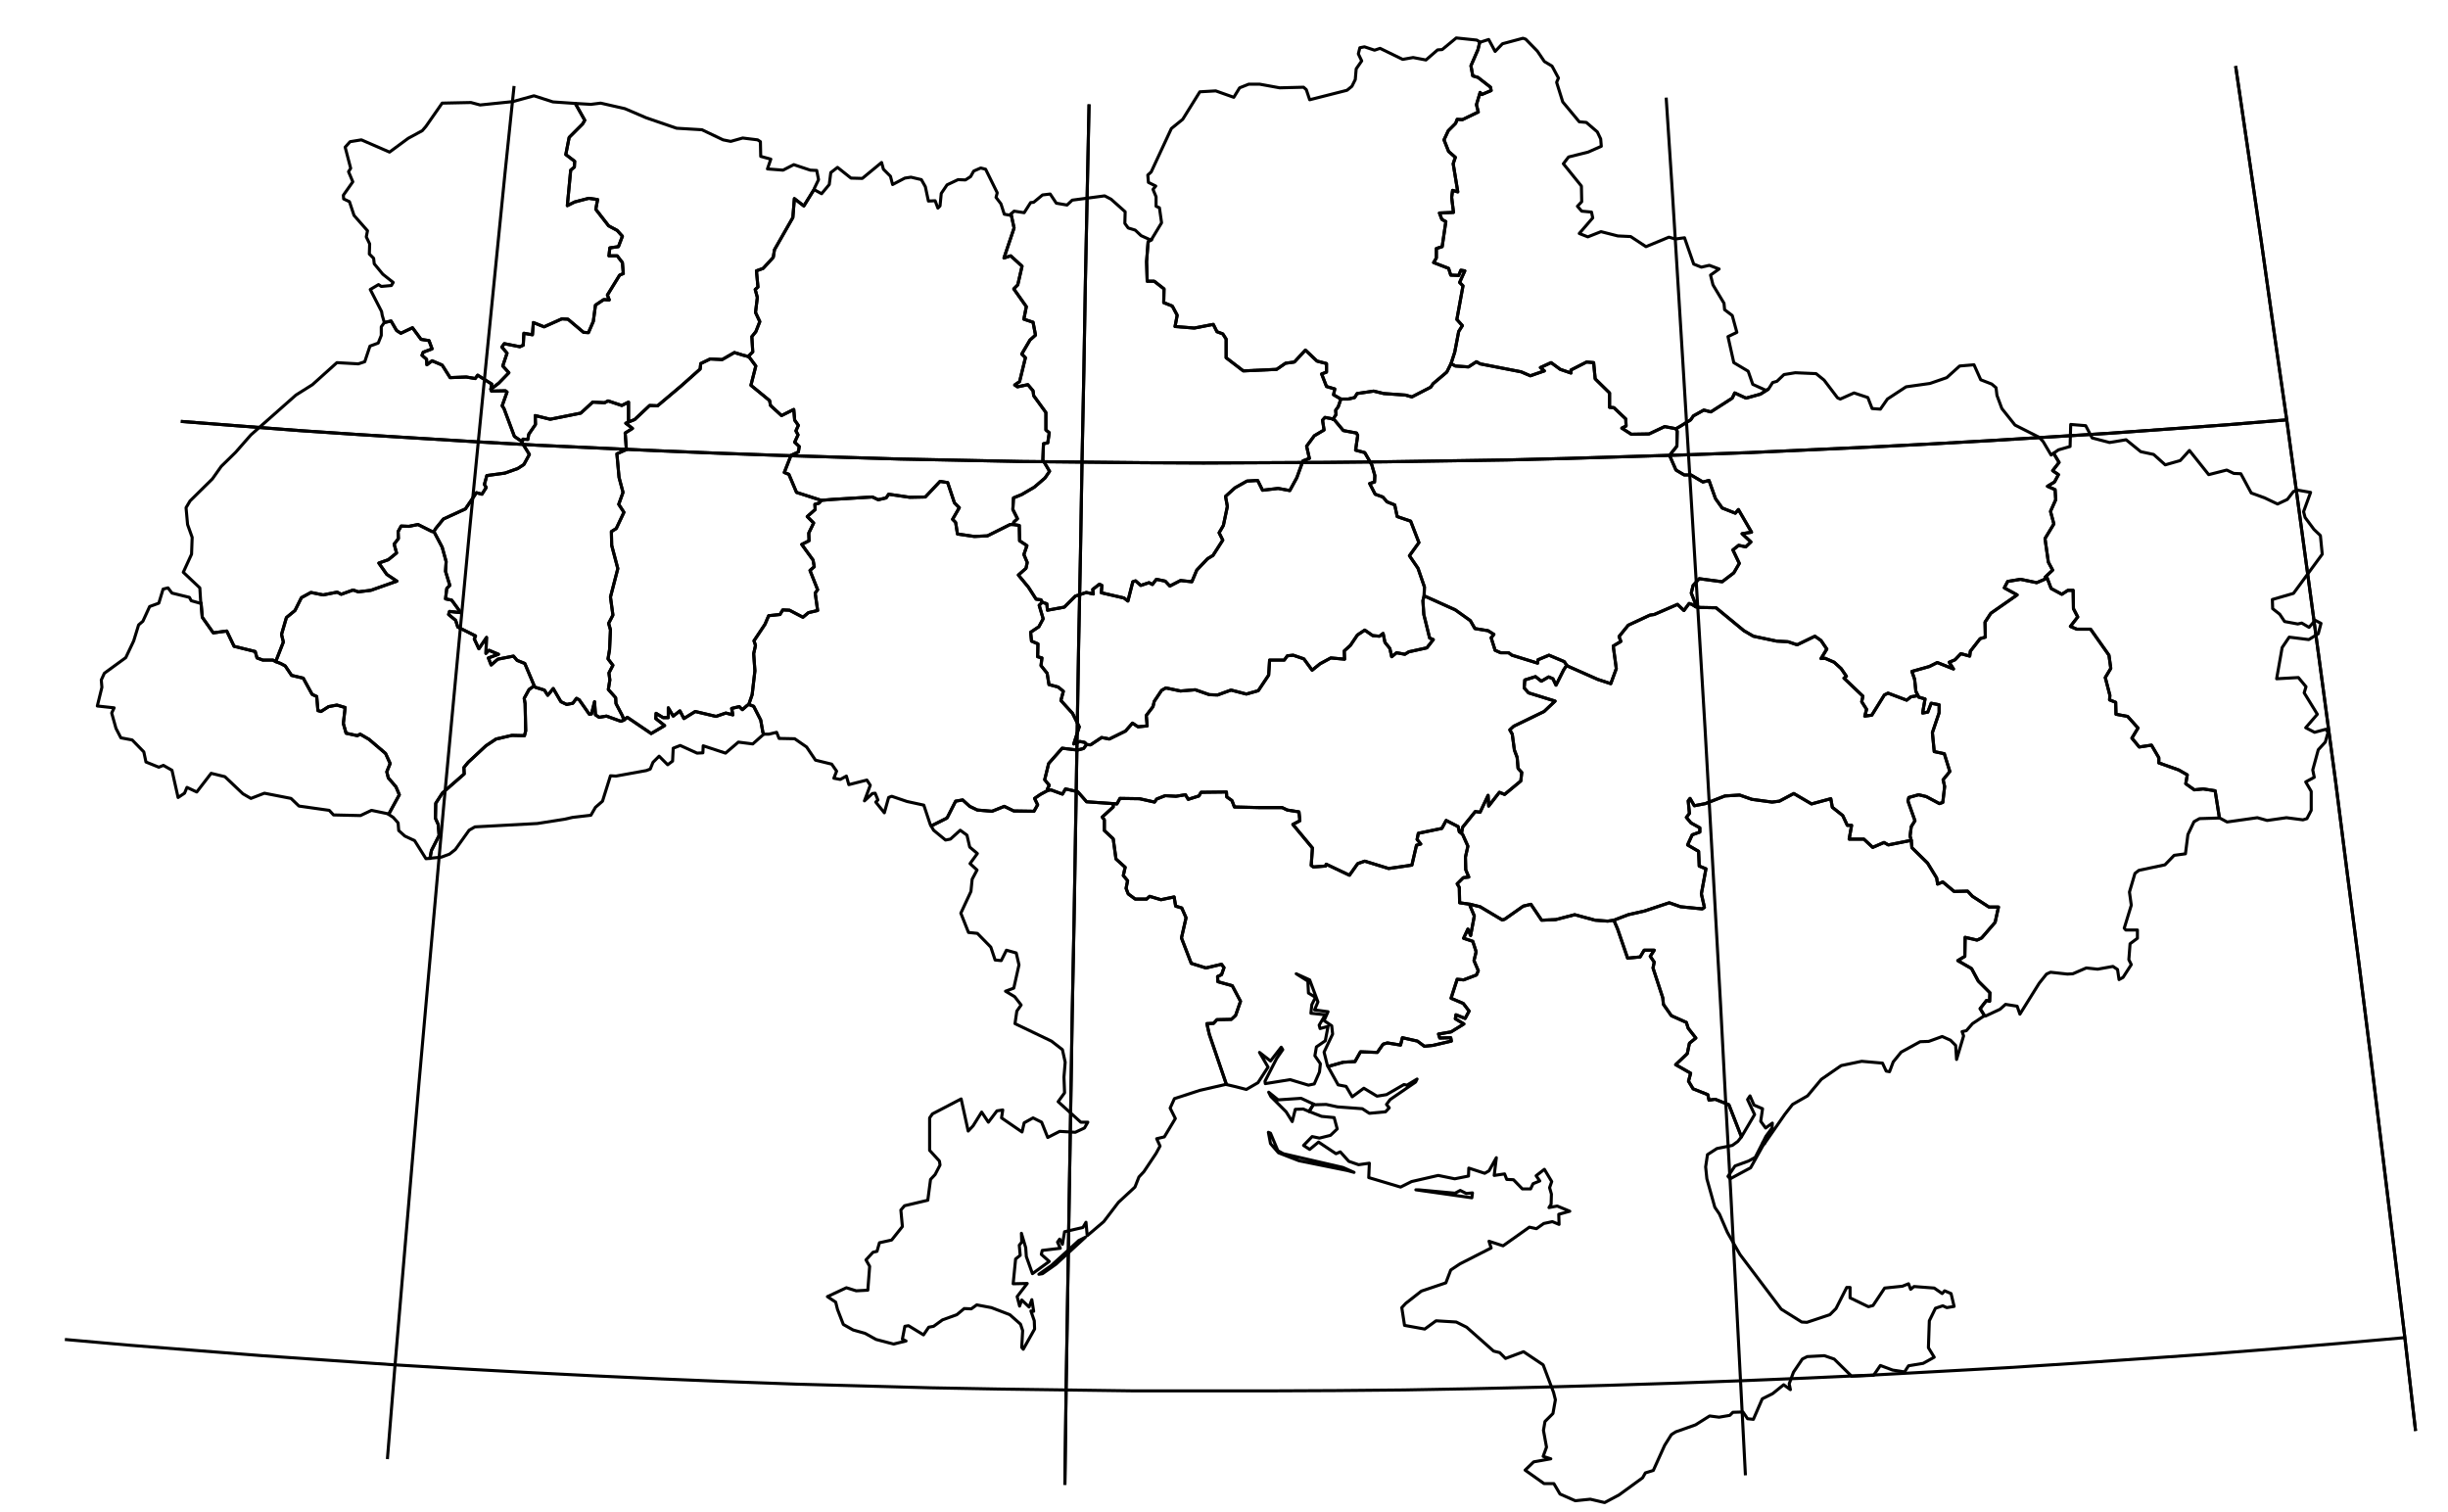<?xml version="1.0" encoding="utf-8"?><!DOCTYPE svg  PUBLIC '-//W3C//DTD SVG 1.1//EN'  'http://www.w3.org/Graphics/SVG/1.1/DTD/svg11.dtd'><svg enable_background="new 0 0 800 494" height="494px" pretty_print="False" style="stroke-linejoin: round; stroke:#000; fill: none;" version="1.1" viewBox="0 0 800 494" width="800px" xmlns="http://www.w3.org/2000/svg" xmlns:xlink="http://www.w3.org/1999/xlink"><defs><style type="text/css"><![CDATA[path { fill-rule: evenodd; }]]></style></defs><g class="" id="ukr"><path d="M463.6,388.8L462.7,388.8L481.0,391.4L481.2,389.8L479.2,390.0L477.2,389.0L475.5,389.9L463.6,388.8Z M576.7,373.6L576.2,373.4L576.1,373.3L576.1,373.3L576.0,373.5L573.6,378.2L571.4,379.4L567.0,381.0L564.7,384.4L565.4,385.2L572.1,381.6L576.1,374.4L576.7,373.6Z M442.5,383.1L438.9,381.5L419.4,377.0L417.6,376.0L415.2,370.3L414.5,370.0L415.2,373.7L417.8,376.7L424.5,379.3L440.3,382.5L442.5,383.1Z M480.5,295.5L480.4,296.0L481.8,299.3L480.6,305.7L479.7,303.6L478.3,306.6L481.3,307.6L482.4,311.0L481.7,313.9L483.1,317.2L482.5,318.6L478.3,320.2L476.2,320.0L474.2,326.2L478.2,327.9L480.1,330.4L478.8,332.8L475.8,331.6L475.6,332.9L478.4,334.6L474.2,337.2L470.1,337.9L470.5,339.2L474.1,339.1L474.3,340.2L468.3,341.6L465.5,341.9L463.2,340.2L458.3,339.1L457.7,341.5L453.4,340.8L452.0,341.2L450.1,343.9L444.6,343.7L442.8,346.9L439.0,347.1L434.0,348.5L434.3,349.1L437.3,354.5L439.9,355.0L441.9,358.4L445.7,355.6L450.0,358.2L453.1,357.7L458.8,354.4L459.8,354.6L463.1,352.6L462.6,353.6L454.3,359.3L453.1,360.9L454.0,362.0L452.8,363.3L447.5,363.8L445.2,362.3L437.1,361.7L433.4,360.9L429.7,361.0L429.3,360.8L427.8,363.2L427.8,363.2L427.8,363.2L431.9,364.8L436.0,365.2L437.0,368.9L434.8,371.0L431.2,371.9L428.8,371.4L426.0,374.3L428.0,375.6L430.9,373.2L436.6,377.0L438.0,376.4L440.8,379.5L444.0,380.6L447.5,380.1L447.3,384.8L457.7,387.9L461.3,386.1L470.0,384.1L475.4,385.2L479.9,384.3L480.0,381.7L485.2,383.4L486.6,382.6L489.0,378.3L488.3,384.1L491.7,383.6L492.4,385.4L494.6,385.5L497.5,388.5L500.2,388.5L501.0,386.8L503.2,385.9L502.0,384.2L504.7,382.1L507.1,386.1L506.4,388.1L507.0,390.2L506.9,393.5L506.2,394.6L508.9,394.1L513.0,395.8L509.4,396.8L509.5,400.1L507.3,399.2L504.5,399.8L502.1,401.5L499.8,401.0L491.2,407.1L486.6,405.6L487.3,407.8L477.1,413.0L474.1,415.0L472.5,419.2L464.5,421.9L459.4,425.9L458.1,427.3L459.0,433.1L465.6,434.3L469.3,431.6L475.9,432.0L479.3,433.7L488.1,441.5L490.1,442.0L492.0,443.9L497.9,441.7L504.3,446.0L507.7,455.0L508.3,457.4L507.5,461.9L504.9,464.5L504.4,467.4L505.4,472.9L504.3,475.9L506.8,476.7L501.2,477.7L498.4,480.4L504.6,484.8L507.8,484.8L509.8,488.2L514.8,490.4L519.7,489.9L524.4,491.0L529.1,488.5L536.8,482.9L537.7,481.3L540.3,480.5L544.0,472.3L546.2,468.8L547.6,467.9L554.1,465.6L558.7,462.7L561.8,463.1L565.3,462.5L566.3,461.5L569.6,461.4L571.1,463.6L573.0,463.8L575.9,457.1L579.3,455.4L582.9,452.5L585.1,454.1L584.7,452.2L586.1,448.4L589.0,444.1L590.6,443.3L596.2,443.0L599.4,444.1L605.1,449.7L612.3,449.4L614.5,446.2L618.5,447.7L622.4,448.3L623.7,446.3L628.5,445.5L632.1,443.5L630.2,440.4L630.5,431.6L632.5,427.5L634.9,426.7L636.2,427.3L638.6,426.9L637.6,422.7L635.5,421.8L634.7,422.7L632.1,420.9L625.5,420.4L624.4,421.3L623.7,419.5L621.7,420.3L615.9,420.9L612.1,426.6L610.6,427.0L604.6,424.1L604.6,420.7L603.5,420.7L600.0,427.6L598.0,429.6L590.5,432.1L588.8,432.0L582.1,427.8L568.6,409.9L564.5,402.7L561.9,396.7L560.4,394.5L557.8,385.2L557.4,381.3L558.0,377.3L561.1,375.3L566.1,374.3L567.9,373.0L569.1,371.5L565.0,361.0L560.5,359.2L558.5,359.5L558.1,357.7L553.3,355.8L551.8,353.3L552.5,350.7L547.6,347.9L551.4,344.3L552.1,340.9L554.2,339.2L551.7,336.0L551.1,334.1L546.2,331.9L543.6,328.2L543.4,326.1L540.2,316.3L540.6,314.4L539.3,312.5L540.6,310.5L537.3,310.5L536.0,312.7L531.9,313.1L528.6,303.5L527.4,300.7L525.4,301.0L521.3,300.7L514.6,298.9L508.4,300.5L503.8,300.7L500.3,295.5L497.8,296.1L491.7,300.4L490.9,300.6L483.7,296.3L480.5,295.5Z " data-name="Crimea"/><path d="M427.8,363.2L427.8,363.2L427.8,363.2L429.3,360.8L429.3,360.8L425.2,358.9L417.7,359.4L414.6,356.9L415.3,358.3L420.3,363.3L422.3,366.5L423.3,362.5L425.9,362.4L427.8,363.2Z M363.8,262.6L363.8,263.7L360.2,267.0L360.9,267.9L360.9,271.4L363.8,274.1L364.7,280.7L367.7,283.4L367.1,286.1L368.5,287.8L368.0,290.3L368.7,292.1L371.0,293.8L374.7,293.8L375.7,292.9L379.4,294.0L383.7,293.1L384.2,296.1L386.2,296.7L387.6,299.9L386.1,306.5L389.3,314.8L394.1,316.3L399.2,315.1L400.0,316.2L399.2,318.5L397.9,319.1L398.0,320.8L402.7,322.1L405.4,327.2L403.8,331.8L402.4,333.1L397.7,333.2L396.6,334.4L394.4,334.5L395.2,338.0L400.8,354.4L403.8,355.1L407.3,356.0L411.1,353.8L414.4,348.7L411.6,343.9L415.2,346.7L418.7,342.2L419.2,343.0L417.2,345.9L413.4,353.3L413.5,354.1L421.6,352.8L427.6,354.6L429.5,354.2L431.2,350.3L431.5,347.6L429.7,345.0L430.2,342.1L433.1,340.1L434.0,335.4L431.4,336.1L431.1,335.0L433.1,331.6L428.4,331.1L428.7,328.3L429.9,325.9L427.6,324.5L427.4,320.6L423.6,318.2L428.0,320.2L430.7,327.4L429.6,330.0L434.0,330.6L432.7,333.5L435.2,335.2L435.5,337.9L432.7,343.8L433.8,348.2L434.0,348.5L439.0,347.1L442.8,346.9L444.6,343.7L450.1,343.9L452.0,341.2L453.4,340.8L457.7,341.5L458.3,339.1L463.2,340.2L465.5,341.9L468.3,341.6L474.3,340.2L474.1,339.1L470.5,339.2L470.1,337.9L474.2,337.2L478.4,334.6L475.6,332.9L475.8,331.6L478.8,332.8L480.1,330.4L478.2,327.9L474.2,326.2L476.2,320.0L478.3,320.2L482.5,318.6L483.1,317.2L481.7,313.9L482.4,311.0L481.3,307.6L478.3,306.6L479.7,303.6L480.6,305.7L481.8,299.3L480.4,296.0L480.5,295.5L477.0,295.0L476.9,290.0L476.2,288.8L478.2,286.8L480.0,286.6L479.0,284.2L478.9,280.1L479.7,276.5L478.0,272.7L477.6,272.3L476.9,271.8L476.5,270.1L472.6,268.1L471.2,270.7L463.5,272.3L463.1,274.3L464.3,275.8L462.9,276.2L461.4,282.7L453.8,283.8L446.0,281.4L443.7,282.2L441.0,286.0L433.4,282.4L433.2,283.0L429.2,283.3L428.5,282.8L428.9,277.1L422.5,269.4L424.8,268.2L424.5,265.3L420.7,264.7L419.0,263.9L411.4,263.9L403.4,263.7L402.6,261.6L400.9,260.4L400.8,258.8L392.5,258.9L391.8,260.1L388.3,261.2L387.4,259.7L384.3,260.2L380.8,260.0L378.0,261.1L377.3,262.1L372.4,261.0L366.0,260.9L365.0,262.7L363.8,262.6Z " data-name="Mykolayiv"/><path d="M376.4,78.2L375.2,79.0L374.7,85.5L374.9,91.9L377.2,91.9L380.4,94.4L380.3,98.9L383.1,100.0L384.7,103.0L384.0,106.7L390.3,107.2L396.5,106.0L397.7,108.4L399.6,109.1L400.7,110.8L400.7,116.9L406.3,121.2L417.2,120.7L420.1,118.7L423.0,118.3L426.6,114.4L430.4,118.0L433.5,118.8L433.5,121.6L431.9,122.2L433.5,126.3L436.2,127.1L435.8,129.0L438.2,130.4L440.6,130.4L442.7,129.9L443.5,128.6L448.9,127.8L452.2,128.6L459.3,129.1L461.4,129.7L467.6,126.5L468.3,125.4L472.8,121.6L474.2,118.8L475.4,115.1L476.7,108.3L477.9,106.4L476.1,104.4L478.1,93.4L477.0,92.3L478.7,88.5L477.4,88.3L476.7,90.0L474.1,89.9L473.4,87.7L468.5,85.8L469.4,84.3L469.4,81.2L471.3,80.6L472.5,72.4L471.2,71.7L470.4,69.6L475.0,69.4L474.4,64.5L474.7,62.2L476.4,62.7L474.9,53.5L475.6,51.4L473.4,49.5L471.9,45.7L473.3,42.7L475.7,40.3L476.2,39.0L477.9,39.1L483.1,36.6L482.5,34.2L483.7,30.2L484.2,30.9L487.3,29.6L487.1,28.5L483.0,25.3L481.3,24.8L480.7,21.5L483.0,16.2L483.6,13.7L482.6,13.1L475.9,12.4L471.3,16.2L469.8,16.3L466.0,19.6L461.8,18.8L458.4,19.4L451.0,15.8L449.2,16.4L445.9,15.3L444.4,15.6L443.9,17.6L445.0,19.9L443.2,22.5L442.9,26.0L441.8,28.2L440.2,29.5L428.0,32.6L426.9,29.3L426.0,28.5L418.2,28.7L411.6,27.5L408.1,27.5L405.1,28.7L403.2,31.8L397.3,29.7L392.1,30.0L386.5,39.0L382.8,42.0L376.2,56.2L375.1,57.2L375.3,59.6L377.7,60.8L376.8,61.9L377.8,64.3L377.8,67.4L378.9,67.9L379.6,72.8L376.4,78.1L376.4,78.2Z " data-name="Chernihiv"/><path d="M188.0,33.8L191.1,39.3L190.4,40.5L186.0,44.9L184.9,50.5L187.8,52.7L187.7,54.6L186.5,55.6L185.4,67.2L187.8,66.0L192.4,64.8L195.3,65.2L194.7,68.4L198.9,73.8L201.7,75.3L203.4,77.2L202.1,80.6L199.3,81.0L199.0,83.6L201.7,83.6L203.4,85.8L203.7,89.4L202.5,89.9L198.5,96.4L199.1,98.0L197.3,97.9L194.6,99.7L193.9,105.0L192.3,108.7L190.7,108.6L185.6,104.3L183.6,104.2L177.8,106.8L174.3,105.4L174.0,109.4L171.2,108.9L171.0,112.8L169.9,113.3L164.8,112.3L164.0,113.4L165.7,115.4L164.3,119.6L166.3,121.8L163.0,125.2L160.4,127.2L160.6,127.8L165.2,127.7L165.7,128.1L164.1,132.6L164.7,133.5L168.1,142.6L170.7,144.4L170.9,143.5L172.5,143.6L172.8,141.9L175.0,138.7L174.9,135.8L179.8,137.0L189.8,135.0L193.7,131.4L197.6,131.6L198.7,131.0L203.2,132.5L205.4,131.4L205.4,136.1L205.4,137.9L207.4,137.1L212.3,132.5L214.9,132.6L222.5,126.2L228.8,120.6L229.0,118.8L232.1,117.3L236.0,117.5L240.0,115.2L242.6,116.0L244.5,116.5L246.0,115.0L245.7,110.0L247.0,108.4L248.3,105.1L246.9,102.1L247.5,97.2L246.8,94.6L247.7,93.8L247.2,88.5L249.4,87.7L252.7,84.1L253.1,81.6L259.1,71.1L259.6,64.9L262.7,67.3L266.1,61.8L266.1,61.6L267.5,58.7L266.9,55.7L264.8,55.6L259.4,53.8L255.9,55.6L250.8,55.2L251.9,52.0L248.6,51.1L248.5,46.3L247.6,45.7L242.7,45.1L238.8,46.2L236.3,45.7L229.4,42.4L221.1,41.9L211.2,38.5L204.2,35.5L196.3,33.7L193.1,34.1L188.0,33.8Z " data-name="Rivne"/><path d="M174.5,224.2L172.9,225.3L171.3,228.2L171.6,229.9L171.8,238.8L171.4,240.4L167.3,240.3L162.1,241.5L158.8,243.7L153.0,249.1L151.6,250.8L151.7,252.9L144.6,259.1L142.4,262.5L142.3,267.4L143.2,269.4L143.5,273.0L141.0,277.9L140.5,280.5L141.1,280.4L144.2,280.1L146.9,279.1L148.8,277.6L153.3,271.3L155.2,270.2L175.6,269.1L184.5,267.7L187.1,267.1L193.1,266.4L194.6,263.8L196.9,261.8L199.5,253.5L201.3,253.6L211.2,251.8L212.5,251.3L213.4,249.1L215.4,247.1L218.2,249.9L219.8,248.7L220.0,244.5L222.3,243.6L227.8,246.1L229.7,246.0L229.8,243.7L237.1,246.1L241.3,242.5L246.0,243.1L249.6,239.9L249.6,239.9L249.3,239.3L248.6,235.3L246.3,230.8L244.7,230.2L244.2,230.5L242.6,231.9L241.6,230.9L239.1,231.5L239.5,233.6L237.2,233.0L234.0,234.1L227.2,232.5L223.5,234.8L222.2,232.3L220.0,234.0L218.4,231.3L218.4,234.5L216.7,234.5L214.4,233.1L214.3,234.8L217.2,237.1L212.8,239.7L205.0,234.4L203.9,235.3L202.9,235.7L198.2,234.0L195.8,234.4L194.6,233.6L194.3,229.3L193.3,233.3L192.6,233.4L189.3,228.7L188.4,228.2L187.2,229.8L185.2,230.2L183.3,229.3L180.8,225.0L179.0,227.2L177.9,225.5L175.0,224.6L174.5,224.2Z " data-name="Chernivtsi"/><path d="M90.1,216.2L91.7,216.8L93.2,217.6L95.3,220.7L99.1,221.6L102.0,226.9L103.5,227.6L103.9,232.2L104.9,232.5L107.4,230.9L110.1,230.4L112.8,231.2L112.2,236.4L113.1,239.6L116.8,240.4L117.7,239.9L120.6,241.6L126.0,246.2L127.5,249.5L126.4,252.2L126.9,254.2L129.4,257.1L130.5,259.7L127.0,266.1L128.5,267.1L130.1,268.9L130.3,271.4L132.3,273.2L135.5,274.7L139.2,280.6L140.5,280.5L141.0,277.9L143.5,273.0L143.2,269.4L142.3,267.4L142.4,262.5L144.6,259.1L151.7,252.9L151.6,250.8L153.0,249.1L158.8,243.7L162.1,241.5L167.3,240.3L171.4,240.4L171.8,238.8L171.6,229.9L171.3,228.2L172.9,225.3L174.5,224.2L174.5,223.9L171.5,216.8L169.0,215.8L167.8,214.4L162.7,215.4L160.5,217.3L159.6,215.0L162.9,213.8L159.8,212.5L158.8,213.5L159.0,208.3L156.5,212.0L155.0,208.8L155.4,207.8L149.6,204.9L148.9,202.7L146.6,200.8L146.9,199.8L150.6,200.2L147.6,196.1L145.6,195.7L146.0,192.3L147.0,191.3L145.6,186.7L145.8,183.5L144.5,178.8L141.8,173.7L141.2,173.7L136.6,171.4L133.6,172.0L131.1,171.9L130.1,173.7L130.2,176.0L128.8,177.8L129.6,180.7L126.9,182.9L123.8,184.0L126.4,187.7L129.7,189.9L121.2,192.9L117.1,193.4L115.4,192.8L111.5,194.2L110.2,193.5L105.6,194.4L101.6,193.6L98.5,195.3L96.4,199.5L93.6,201.8L92.0,207.3L92.6,209.8L90.1,216.2Z " data-name="Ivano-Frankivs'k"/><path d="M242.6,116.0L240.0,115.2L236.0,117.5L232.1,117.3L229.0,118.8L228.8,120.6L222.5,126.2L214.9,132.6L212.3,132.5L207.4,137.1L205.4,137.9L204.5,138.3L206.7,140.0L204.3,141.5L204.7,146.9L201.6,148.3L202.3,156.0L203.6,160.9L202.2,164.8L203.9,167.4L201.4,172.7L199.8,173.7L199.9,178.2L201.9,185.8L199.5,195.1L200.3,201.0L198.9,203.7L199.5,205.8L199.2,212.3L198.7,215.3L200.3,217.4L199.0,219.9L199.3,222.2L198.8,225.3L201.2,228.0L201.3,229.9L203.4,233.9L203.9,235.3L205.0,234.4L212.8,239.7L217.2,237.1L214.3,234.8L214.4,233.1L216.7,234.5L218.4,234.5L218.4,231.3L220.0,234.0L222.2,232.3L223.5,234.8L227.2,232.5L234.0,234.1L237.2,233.0L239.5,233.6L239.1,231.5L241.6,230.9L242.6,231.9L244.2,230.5L244.7,230.2L245.8,227.0L246.7,219.2L246.3,213.6L246.9,210.9L246.4,209.4L250.0,204.0L251.2,201.2L254.9,200.8L255.8,199.3L258.0,199.4L262.4,201.7L264.2,200.2L267.2,199.5L266.4,193.8L267.2,192.7L264.7,186.4L266.1,185.2L265.7,183.0L262.0,177.9L264.4,176.7L264.3,174.2L265.9,170.9L263.8,168.8L266.4,166.5L266.3,164.8L267.7,164.4L268.4,163.5L260.3,160.9L257.8,155.0L256.3,154.4L258.5,148.8L260.9,147.7L261.2,145.9L259.7,144.5L260.8,142.1L260.1,140.8L260.9,139.0L259.7,137.3L259.4,133.8L255.4,135.8L251.8,132.5L251.5,130.9L245.4,125.9L247.0,119.6L245.0,116.9L244.5,116.5L242.6,116.0Z " data-name="Khmel'nyts'kyy"/><path d="M125.6,105.4L124.6,106.8L124.6,109.6L123.6,112.1L120.9,113.1L119.2,118.2L117.1,118.9L110.1,118.5L102.1,125.7L96.7,129.1L82.0,142.1L77.0,147.8L72.3,152.4L69.4,156.5L62.1,163.7L60.8,165.9L61.3,171.4L62.8,175.6L62.6,181.1L59.9,187.0L65.3,192.1L65.6,196.9L65.7,197.0L66.1,201.7L69.7,206.8L74.1,206.2L76.5,211.2L83.4,212.9L84.0,215.0L85.9,215.7L89.2,215.7L90.1,216.2L92.6,209.8L92.0,207.3L93.6,201.8L96.4,199.5L98.5,195.3L101.6,193.6L105.6,194.4L110.2,193.5L111.5,194.2L115.4,192.8L117.1,193.4L121.2,192.9L129.7,189.9L126.4,187.7L123.8,184.0L126.9,182.9L129.6,180.7L128.8,177.8L130.2,176.0L130.1,173.7L131.1,171.9L133.6,172.0L136.6,171.4L141.2,173.7L141.8,173.7L142.4,172.7L144.9,169.6L152.1,166.3L155.7,161.0L157.5,161.5L158.9,159.3L158.3,158.3L159.1,155.4L165.0,154.6L169.2,153.1L171.2,151.8L173.0,148.5L170.7,144.8L170.7,144.4L168.1,142.6L164.7,133.5L164.1,132.6L165.7,128.1L165.2,127.7L160.6,127.8L160.4,127.2L160.7,125.5L156.1,122.6L155.3,123.7L152.4,123.2L147.1,123.4L144.5,119.3L141.2,117.9L139.5,119.2L139.4,117.4L137.9,116.1L138.3,115.1L141.2,114.0L140.2,111.3L137.6,110.9L134.8,107.1L131.0,108.9L129.6,108.0L127.8,104.9L125.6,105.4L125.6,105.4Z " data-name="L'viv"/><path d="M170.7,144.4L170.7,144.8L173.0,148.5L171.2,151.8L169.2,153.1L165.0,154.6L159.1,155.4L158.3,158.3L158.9,159.3L157.5,161.5L155.7,161.0L152.1,166.3L144.9,169.6L142.4,172.7L141.8,173.7L144.5,178.8L145.8,183.5L145.6,186.7L147.0,191.3L146.0,192.3L145.6,195.7L147.6,196.1L150.6,200.2L146.9,199.8L146.6,200.8L148.9,202.7L149.6,204.9L155.4,207.8L155.0,208.8L156.5,212.0L159.0,208.3L158.8,213.5L159.8,212.5L162.9,213.8L159.6,215.0L160.5,217.3L162.7,215.4L167.8,214.4L169.0,215.8L171.5,216.8L174.5,223.9L174.5,224.2L175.0,224.6L177.9,225.5L179.0,227.2L180.8,225.0L183.3,229.3L185.2,230.2L187.2,229.8L188.4,228.2L189.3,228.7L192.6,233.4L193.3,233.3L194.3,229.3L194.6,233.6L195.8,234.4L198.2,234.0L202.9,235.7L203.9,235.3L203.4,233.9L201.3,229.9L201.2,228.0L198.8,225.3L199.3,222.2L199.0,219.9L200.3,217.4L198.7,215.3L199.2,212.3L199.5,205.8L198.9,203.7L200.3,201.0L199.5,195.1L201.9,185.8L199.9,178.2L199.8,173.7L201.4,172.7L203.9,167.4L202.2,164.8L203.6,160.9L202.3,156.0L201.6,148.3L204.7,146.9L204.3,141.5L206.7,140.0L204.5,138.3L205.4,137.9L205.4,136.1L205.4,131.4L203.2,132.5L198.7,131.0L197.6,131.6L193.7,131.4L189.8,135.0L179.8,137.0L174.9,135.8L175.0,138.7L172.8,141.9L172.5,143.6L170.9,143.5L170.7,144.4Z " data-name="Ternopil'"/><path d="M127.0,266.1L130.5,259.7L129.4,257.1L126.9,254.2L126.4,252.2L127.5,249.5L126.0,246.2L120.6,241.6L117.7,239.9L116.8,240.4L113.1,239.6L112.2,236.4L112.8,231.2L110.1,230.4L107.4,230.9L104.9,232.5L103.9,232.2L103.5,227.6L102.0,226.9L99.1,221.6L95.3,220.7L93.2,217.6L91.7,216.8L90.1,216.2L89.2,215.7L85.9,215.7L84.0,215.0L83.4,212.9L76.5,211.2L74.1,206.2L69.7,206.8L66.1,201.7L65.7,197.0L65.7,197.2L62.5,196.3L61.9,195.2L56.2,193.8L54.9,192.1L53.3,192.5L51.9,197.1L48.9,198.2L46.7,203.0L45.3,204.2L43.7,209.4L41.1,214.9L34.1,220.0L33.1,222.2L33.3,224.6L31.8,230.7L37.3,231.3L36.5,233.0L37.9,238.0L39.5,241.1L43.2,241.8L47.0,245.7L47.7,249.0L51.9,250.7L53.4,250.1L56.2,251.7L58.2,260.6L60.3,259.2L61.1,257.3L64.3,258.8L69.0,252.7L73.5,253.8L79.4,259.4L82.0,260.9L86.4,259.2L95.1,260.9L97.7,263.4L107.6,264.8L109.0,266.3L117.8,266.5L121.4,264.8L126.7,265.9L127.0,266.1Z " data-name="Transcarpathia"/><path d="M180.7,33.3L174.5,31.3L167.6,33.2L156.9,34.3L153.9,33.5L144.5,33.7L139.2,41.3L138.0,42.7L133.4,45.2L127.3,49.7L118.1,45.7L114.4,46.3L112.8,48.1L114.6,55.0L113.9,56.1L115.3,59.4L112.2,63.8L112.3,65.0L114.2,65.9L115.7,70.4L120.1,75.4L119.7,77.4L120.8,79.7L120.7,83.0L122.1,84.4L122.3,86.2L125.1,89.6L128.5,92.3L127.9,93.3L124.6,93.6L123.7,93.0L121.0,94.6L124.7,101.8L124.9,103.0L125.6,105.4L127.8,104.9L129.6,108.0L131.0,108.9L134.8,107.1L137.6,110.9L140.2,111.3L141.2,114.0L138.3,115.1L137.9,116.1L139.4,117.4L139.5,119.2L141.2,117.9L144.5,119.3L147.1,123.4L152.4,123.2L155.3,123.7L156.1,122.6L160.7,125.5L160.4,127.2L163.0,125.2L166.3,121.8L164.3,119.6L165.7,115.4L164.0,113.4L164.8,112.3L169.9,113.3L171.0,112.8L171.2,108.9L174.0,109.4L174.3,105.4L177.8,106.8L183.6,104.2L185.6,104.3L190.7,108.6L192.3,108.7L193.9,105.0L194.6,99.7L197.3,97.9L199.1,98.0L198.5,96.4L202.5,89.9L203.7,89.4L203.4,85.8L201.7,83.6L199.0,83.6L199.3,81.0L202.1,80.6L203.4,77.2L201.7,75.3L198.9,73.8L194.7,68.4L195.3,65.2L192.4,64.8L187.8,66.0L185.4,67.2L186.5,55.6L187.7,54.6L187.8,52.7L184.9,50.5L186.0,44.9L190.4,40.5L191.1,39.3L188.0,33.8L180.7,33.3Z " data-name="Volyn"/><path d="M435.1,136.8L433.0,136.4L432.2,137.3L432.7,140.5L429.5,142.4L427.0,145.8L427.9,149.8L425.8,150.6L423.8,156.1L421.5,160.3L417.7,159.6L412.6,160.2L411.0,157.0L407.5,157.2L403.6,159.4L400.5,162.2L401.1,165.5L399.8,171.7L398.4,174.1L399.6,176.5L396.4,181.5L394.6,182.6L391.1,186.3L389.5,190.1L385.8,189.7L382.3,191.5L380.8,189.9L377.9,189.3L376.6,191.0L375.5,190.4L372.8,191.3L371.1,189.8L370.2,190.1L368.6,196.4L367.3,195.4L359.9,193.7L360.1,191.3L359.3,190.9L357.1,192.6L357.3,194.1L355.0,193.6L351.4,194.8L347.8,198.4L342.3,199.4L342.1,197.3L340.6,196.8L339.6,197.8L340.9,202.2L339.5,204.8L336.8,206.6L337.1,209.5L339.2,210.4L339.1,214.6L340.5,215.0L340.2,217.5L342.2,220.0L342.8,223.7L345.8,224.5L347.5,225.9L346.7,228.9L350.5,233.1L352.7,237.5L350.9,243.1L352.9,242.3L354.5,242.6L355.1,243.3L356.4,243.4L360.0,241.0L362.5,241.5L367.8,238.9L370.1,236.3L371.9,237.5L374.9,237.2L374.6,233.8L376.8,230.9L377.2,229.2L379.6,225.6L381.0,224.8L385.8,225.8L390.6,225.4L395.2,227.0L397.9,227.1L402.3,225.5L407.3,226.8L411.2,225.7L414.6,220.6L414.9,215.7L419.7,215.7L420.7,214.3L422.6,214.1L426.1,215.3L428.8,219.0L431.4,216.9L434.9,215.0L439.4,215.4L439.3,212.7L441.3,210.9L443.6,207.5L446.0,205.9L448.6,207.7L450.8,207.9L452.0,207.0L452.6,209.9L454.2,211.9L454.8,214.6L456.4,213.3L459.1,213.8L460.4,213.0L466.3,211.7L468.4,209.0L467.2,208.5L465.3,200.8L465.0,196.3L465.4,194.7L465.5,191.8L463.4,185.7L460.6,181.6L463.7,177.3L461.0,170.3L456.6,168.8L455.8,165.0L453.3,164.0L451.9,162.4L449.4,161.5L447.6,158.0L449.2,157.5L449.3,155.4L448.3,151.9L446.0,147.9L443.0,147.1L443.7,142.3L443.3,141.5L439.0,140.7L436.0,137.1L435.6,137.0L435.1,136.8Z " data-name="Cherkasy"/><path d="M465.4,194.7L465.0,196.3L465.3,200.8L467.2,208.5L468.4,209.0L466.3,211.7L460.4,213.0L459.1,213.8L456.4,213.3L454.8,214.6L454.2,211.9L452.6,209.9L452.0,207.0L450.8,207.9L448.6,207.7L446.0,205.9L443.6,207.5L441.3,210.9L439.3,212.7L439.4,215.4L434.9,215.0L431.4,216.9L428.8,219.0L426.1,215.3L422.6,214.1L420.7,214.3L419.7,215.7L414.9,215.7L414.6,220.6L411.2,225.7L407.3,226.8L402.3,225.5L397.9,227.1L395.2,227.0L390.6,225.4L385.8,225.8L381.0,224.8L379.6,225.6L377.2,229.2L376.8,230.9L374.6,233.8L374.9,237.2L371.9,237.5L370.1,236.3L367.8,238.9L362.5,241.5L360.0,241.0L356.4,243.4L355.1,243.3L354.1,244.6L352.1,245.1L347.1,244.5L342.7,249.5L341.4,254.8L342.9,256.6L342.3,257.8L342.4,258.3L343.4,258.1L347.2,259.5L348.2,257.8L352.2,258.7L355.1,262.0L363.8,262.6L365.0,262.7L366.0,260.9L372.4,261.0L377.3,262.1L378.0,261.1L380.8,260.0L384.3,260.2L387.4,259.7L388.3,261.2L391.8,260.1L392.5,258.9L400.8,258.8L400.9,260.4L402.6,261.6L403.4,263.7L411.4,263.9L419.0,263.9L420.7,264.7L424.5,265.3L424.8,268.2L422.5,269.4L428.9,277.1L428.5,282.8L429.2,283.3L433.2,283.0L433.4,282.4L441.0,286.0L443.7,282.2L446.0,281.4L453.8,283.8L461.4,282.7L462.9,276.2L464.3,275.8L463.1,274.3L463.5,272.3L471.2,270.7L472.6,268.1L476.5,270.1L476.9,271.8L477.6,272.3L478.0,270.3L482.1,265.2L483.7,265.4L486.3,259.9L486.5,263.4L490.0,258.9L491.7,259.6L497.0,255.2L497.3,252.4L496.1,251.1L495.8,247.5L494.9,245.1L494.2,239.9L493.4,238.5L494.7,237.3L504.6,232.5L508.2,229.1L499.5,226.4L498.1,224.8L498.3,222.2L501.8,221.1L503.7,222.6L506.1,221.2L507.5,221.8L508.5,223.9L511.0,218.9L512.0,217.4L511.2,216.2L506.2,214.1L502.6,215.6L502.5,216.7L494.1,214.1L493.0,213.3L490.4,213.3L488.6,212.5L487.3,208.4L488.2,207.3L486.3,206.1L482.0,205.4L480.5,202.8L475.6,199.3L465.4,194.7Z " data-name="Kirovohrad"/><path d="M330.4,69.9L331.4,74.5L328.1,84.3L330.3,83.6L334.0,87.0L332.6,93.1L331.3,94.4L335.4,100.2L334.6,104.3L337.6,105.3L338.4,109.5L336.6,111.1L333.9,115.7L335.1,116.9L333.2,124.7L331.6,125.8L332.5,126.4L335.9,125.7L337.6,127.7L337.8,129.3L341.8,134.8L341.8,140.5L342.9,141.4L342.4,144.7L341.0,145.0L340.8,150.3L343.0,154.0L341.5,156.2L338.0,159.2L333.9,161.6L331.2,162.7L331.0,166.5L332.5,169.5L331.3,170.6L331.1,171.4L333.1,171.7L333.2,176.7L335.6,178.3L334.6,181.2L335.7,183.8L335.3,185.7L332.8,187.9L336.1,191.9L338.6,195.8L340.2,196.0L340.6,196.8L342.1,197.3L342.3,199.4L347.8,198.4L351.4,194.8L355.0,193.6L357.3,194.1L357.1,192.6L359.3,190.9L360.1,191.3L359.9,193.7L367.3,195.4L368.6,196.4L370.2,190.1L371.1,189.8L372.8,191.3L375.5,190.4L376.6,191.0L377.9,189.3L380.8,189.9L382.3,191.5L385.8,189.7L389.5,190.1L391.1,186.3L394.6,182.6L396.4,181.5L399.6,176.5L398.4,174.1L399.8,171.7L401.1,165.5L400.5,162.2L403.6,159.4L407.5,157.2L411.0,157.0L412.6,160.2L417.7,159.6L421.5,160.3L423.8,156.1L425.8,150.6L427.9,149.8L427.0,145.8L429.5,142.4L432.7,140.5L432.2,137.3L433.0,136.4L435.1,136.8L435.6,137.0L436.6,135.5L436.5,134.2L436.5,134.0L437.3,133.0L438.2,130.4L435.8,129.0L436.2,127.1L433.5,126.3L431.9,122.2L433.5,121.6L433.5,118.8L430.4,118.0L426.6,114.4L423.0,118.3L420.1,118.7L417.2,120.7L406.3,121.2L400.7,116.9L400.7,110.8L399.6,109.1L397.7,108.4L396.5,106.0L390.3,107.2L384.0,106.7L384.7,103.0L383.1,100.0L380.3,98.9L380.4,94.4L377.2,91.9L374.9,91.9L374.7,85.5L375.2,79.0L376.4,78.2L376.2,78.5L372.9,77.0L371.0,75.2L368.7,74.5L367.6,73.0L367.7,69.2L363.1,65.1L361.0,64.0L350.4,65.4L348.7,67.0L345.2,66.4L343.2,63.4L340.7,63.7L337.8,66.1L336.8,66.2L334.7,69.5L331.4,69.0L330.4,69.9Z " data-name="Kiev"/><path d="M340.7,416.2L345.1,413.1L354.7,404.3L352.5,405.4L343.5,413.6L339.5,416.4L340.7,416.2Z M342.4,258.3L340.0,259.6L338.1,260.9L339.1,263.0L337.9,265.1L331.3,265.0L328.2,263.5L324.2,265.1L319.4,264.7L316.9,263.5L314.6,261.4L312.3,261.8L309.5,267.3L304.3,269.9L305.1,271.3L309.0,274.5L310.6,274.2L313.8,271.3L316.0,272.9L316.9,276.8L319.4,278.9L317.0,282.2L319.3,284.3L317.7,287.3L317.3,291.3L314.0,298.4L316.5,304.7L319.4,305.0L323.8,309.5L325.2,313.7L327.2,313.9L328.9,310.5L332.1,311.4L333.0,315.3L331.3,322.9L328.6,323.9L331.6,325.7L333.7,328.4L332.3,330.4L331.7,334.5L343.6,340.2L347.2,343.0L348.1,347.1L347.7,352.0L347.9,357.1L345.8,360.0L353.2,366.7L355.5,366.7L354.4,368.6L351.4,370.0L346.3,369.7L342.4,371.7L340.4,366.7L337.6,365.3L334.7,366.9L334.0,369.9L327.3,365.3L327.7,362.7L325.8,363.0L323.0,366.7L320.8,363.4L318.0,367.9L316.4,369.6L314.1,359.1L304.7,364.0L303.8,365.3L303.8,375.9L307.0,379.4L307.2,380.7L305.6,383.8L304.1,385.4L303.2,392.2L295.6,394.0L294.4,395.4L294.9,400.8L291.4,405.2L287.4,406.1L286.6,408.9L285.3,409.2L283.0,411.7L284.2,413.8L283.6,421.6L279.8,421.8L276.6,420.8L270.4,423.7L273.1,425.5L273.7,427.9L275.6,432.8L278.8,434.6L282.7,435.7L286.3,437.7L292.0,439.2L296.1,438.2L294.9,437.6L295.7,433.4L296.9,433.2L301.8,436.2L303.5,433.7L305.1,433.4L308.0,431.3L312.7,429.6L315.1,427.6L317.4,427.7L319.2,426.4L324.0,427.3L330.0,429.6L333.5,432.7L334.2,434.8L333.9,440.3L334.4,440.9L338.1,434.3L338.0,431.6L336.9,428.4L337.8,428.5L337.2,424.7L336.3,427.1L333.9,424.8L333.2,426.8L332.4,423.7L335.7,419.4L331.1,419.5L331.9,411.4L333.4,410.2L333.1,406.9L333.9,405.9L333.8,403.0L335.2,407.7L335.4,410.6L337.4,416.2L342.9,412.2L340.3,409.9L340.6,408.6L346.5,407.9L345.6,405.9L346.3,404.9L347.2,406.6L347.9,402.5L353.9,401.1L354.9,399.4L355.3,403.8L360.7,399.2L365.5,392.9L370.9,387.9L372.2,384.6L373.8,382.9L377.8,376.9L379.1,374.5L378.0,372.1L380.5,371.5L384.1,365.5L382.4,362.1L383.8,359.0L392.1,356.3L400.8,354.3L400.8,354.4L395.2,338.0L394.4,334.5L396.6,334.4L397.7,333.2L402.4,333.1L403.8,331.8L405.4,327.2L402.7,322.1L398.0,320.8L397.9,319.1L399.2,318.5L400.0,316.2L399.2,315.1L394.1,316.3L389.3,314.8L386.1,306.5L387.6,299.9L386.2,296.7L384.2,296.1L383.7,293.1L379.4,294.0L375.7,292.9L374.7,293.8L371.0,293.8L368.7,292.1L368.0,290.3L368.5,287.8L367.1,286.1L367.7,283.4L364.7,280.7L363.8,274.1L360.9,271.4L360.9,267.9L360.2,267.0L363.8,263.7L363.8,262.6L355.1,262.0L352.2,258.7L348.2,257.8L347.2,259.5L343.4,258.1L342.4,258.3Z " data-name="Odessa"/><path d="M268.4,163.5L267.7,164.4L266.3,164.8L266.4,166.5L263.8,168.8L265.9,170.9L264.3,174.2L264.4,176.7L262.0,177.9L265.7,183.0L266.1,185.2L264.7,186.4L267.2,192.7L266.4,193.8L267.2,199.5L264.2,200.2L262.4,201.7L258.0,199.4L255.8,199.3L254.9,200.8L251.2,201.2L250.0,204.0L246.4,209.4L246.9,210.9L246.3,213.6L246.7,219.2L245.8,227.0L244.7,230.2L246.3,230.8L248.6,235.3L249.3,239.3L249.6,239.9L251.3,239.9L253.8,239.3L254.6,241.3L259.7,241.4L263.6,244.1L266.5,248.4L271.8,249.7L273.4,252.0L272.5,254.3L274.6,254.7L276.6,253.6L277.4,256.4L283.3,254.9L284.4,256.6L282.5,261.7L285.1,259.3L286.0,259.2L286.9,261.4L286.2,262.1L289.0,265.6L290.4,260.6L291.4,260.2L296.4,261.9L301.9,263.1L304.0,269.4L304.3,269.9L309.5,267.3L312.3,261.8L314.6,261.4L316.9,263.5L319.4,264.7L324.2,265.1L328.2,263.5L331.3,265.0L337.9,265.1L339.1,263.0L338.1,260.9L340.0,259.6L342.4,258.3L342.3,257.8L342.9,256.6L341.4,254.8L342.7,249.5L347.1,244.5L352.1,245.1L354.1,244.6L355.1,243.3L354.5,242.6L352.9,242.3L350.9,243.1L352.7,237.5L350.5,233.1L346.7,228.9L347.5,225.9L345.8,224.5L342.8,223.7L342.2,220.0L340.2,217.5L340.5,215.0L339.1,214.6L339.2,210.4L337.1,209.5L336.8,206.6L339.5,204.8L340.9,202.2L339.6,197.8L340.6,196.8L340.2,196.0L338.6,195.8L336.1,191.9L332.8,187.9L335.3,185.7L335.7,183.8L334.6,181.2L335.6,178.3L333.2,176.7L333.1,171.7L331.1,171.4L330.1,171.4L322.7,175.1L318.4,175.3L312.9,174.5L312.3,170.7L311.3,169.7L313.5,165.9L311.9,164.3L309.7,157.7L307.2,157.3L302.4,162.4L297.3,162.5L290.4,161.5L289.6,162.7L287.0,163.3L285.1,162.4L272.0,163.2L268.4,163.5Z " data-name="Vinnytsya"/><path d="M266.1,61.8L262.7,67.3L259.6,64.9L259.1,71.1L253.1,81.6L252.7,84.1L249.4,87.7L247.2,88.5L247.7,93.8L246.8,94.6L247.5,97.2L246.9,102.1L248.3,105.1L247.0,108.4L245.7,110.0L246.0,115.0L244.5,116.5L245.0,116.9L247.0,119.6L245.4,125.9L251.5,130.9L251.8,132.5L255.4,135.8L259.4,133.8L259.7,137.3L260.9,139.0L260.1,140.8L260.8,142.1L259.7,144.5L261.2,145.9L260.9,147.7L258.5,148.8L256.3,154.4L257.8,155.0L260.3,160.9L268.4,163.5L272.0,163.2L285.1,162.4L287.0,163.3L289.6,162.7L290.4,161.5L297.3,162.5L302.4,162.4L307.2,157.3L309.7,157.7L311.9,164.3L313.5,165.9L311.3,169.7L312.3,170.7L312.9,174.5L318.4,175.3L322.7,175.1L330.1,171.4L331.1,171.4L331.3,170.6L332.5,169.5L331.0,166.5L331.2,162.7L333.9,161.6L338.0,159.2L341.5,156.2L343.0,154.0L340.8,150.3L341.0,145.0L342.4,144.7L342.9,141.4L341.8,140.5L341.8,134.8L337.8,129.3L337.6,127.7L335.9,125.7L332.5,126.4L331.6,125.8L333.2,124.7L335.1,116.9L333.9,115.7L336.6,111.1L338.4,109.5L337.6,105.3L334.6,104.3L335.4,100.2L331.3,94.4L332.6,93.1L334.0,87.0L330.3,83.6L328.1,84.3L331.4,74.5L330.4,69.9L329.9,70.3L328.2,70.0L327.1,66.6L325.5,64.5L325.9,63.0L322.1,55.3L320.5,54.9L318.2,55.9L317.2,57.7L315.5,58.8L313.1,58.7L309.5,60.4L307.6,63.2L307.2,67.3L306.5,68.0L305.6,65.6L303.4,65.7L302.4,61.0L301.1,58.7L297.7,57.9L295.7,58.2L291.7,60.3L291.0,57.6L288.7,55.3L288.1,53.1L281.8,58.3L278.1,58.2L273.7,54.7L271.5,56.4L271.0,60.3L268.5,63.3L266.3,62.1L266.1,61.8Z " data-name="Zhytomyr"/><path d="M483.6,13.7L483.0,16.2L480.7,21.5L481.3,24.8L483.0,25.3L487.1,28.5L487.3,29.6L484.2,30.9L483.7,30.2L482.5,34.2L483.1,36.6L477.9,39.1L476.2,39.0L475.7,40.3L473.3,42.7L471.9,45.7L473.4,49.5L475.6,51.4L474.9,53.5L476.4,62.7L474.7,62.2L474.4,64.5L475.0,69.4L470.4,69.6L471.2,71.7L472.5,72.4L471.3,80.6L469.4,81.2L469.4,84.3L468.5,85.8L473.4,87.7L474.1,89.9L476.7,90.0L477.4,88.3L478.7,88.5L477.0,92.3L478.1,93.4L476.1,104.4L477.9,106.4L476.7,108.3L475.4,115.1L474.2,118.8L475.6,119.6L479.9,119.9L482.5,118.2L483.7,118.9L497.1,121.5L500.1,122.8L504.7,121.2L503.4,120.1L506.9,118.5L509.9,120.7L513.4,121.9L513.4,120.9L518.5,118.3L520.8,118.5L521.3,123.8L526.0,128.4L526.0,133.1L527.4,133.2L531.3,136.9L531.4,139.2L530.0,139.9L533.1,141.9L538.9,141.8L544.0,139.4L547.7,140.1L549.1,139.3L552.5,137.2L553.4,135.9L556.8,134.0L559.1,134.6L566.1,130.1L566.9,128.4L570.6,130.1L575.3,128.8L577.7,127.3L577.0,127.5L572.8,125.6L571.3,121.3L566.6,118.5L564.7,110.0L567.6,108.6L566.1,103.1L563.6,101.2L563.4,99.1L559.8,93.1L559.0,89.9L561.8,87.9L558.6,86.7L556.0,87.3L553.5,86.3L550.5,77.7L547.5,78.1L545.4,77.5L537.9,80.6L532.9,77.3L528.7,77.1L523.2,75.7L518.9,77.4L516.1,76.3L520.5,71.2L520.1,69.3L516.9,69.0L515.5,67.4L516.9,65.9L516.8,60.8L510.9,53.5L512.6,51.3L519.0,49.7L523.3,47.8L523.1,45.4L522.0,43.1L518.4,40.0L516.1,39.8L510.7,33.3L508.7,26.9L509.3,25.5L507.2,21.6L504.7,20.1L502.4,16.7L498.6,12.8L497.7,12.5L491.0,14.3L488.6,16.8L486.5,12.9L483.7,13.8L483.6,13.7Z " data-name="Sumy"/><path d="M552.9,197.5L552.0,197.2L550.3,199.5L548.2,197.5L540.6,200.8L539.2,201.0L532.1,204.3L529.1,208.0L529.7,209.6L527.2,211.1L528.2,218.5L526.4,223.4L522.1,222.0L512.4,217.7L512.0,217.4L511.0,218.9L508.5,223.9L507.5,221.8L506.1,221.2L503.7,222.6L501.8,221.1L498.3,222.2L498.1,224.8L499.5,226.4L508.2,229.1L504.6,232.5L494.7,237.3L493.4,238.5L494.2,239.9L494.9,245.1L495.8,247.5L496.1,251.1L497.3,252.4L497.0,255.2L491.7,259.6L490.0,258.9L486.5,263.4L486.3,259.9L483.7,265.4L482.1,265.2L478.0,270.3L477.6,272.3L478.0,272.7L479.7,276.5L478.9,280.1L479.0,284.2L480.0,286.6L478.2,286.8L476.2,288.8L476.9,290.0L477.0,295.0L480.5,295.5L483.7,296.3L490.9,300.6L491.7,300.4L497.8,296.1L500.3,295.5L503.8,300.7L508.4,300.5L514.6,298.9L521.3,300.7L525.4,301.0L527.4,300.7L532.1,298.9L537.4,297.7L545.5,295.0L549.2,296.3L556.3,297.0L557.0,296.5L556.0,292.1L557.5,283.9L555.3,283.0L555.1,278.2L551.5,276.1L553.0,272.8L555.5,271.9L555.5,270.5L552.6,268.9L551.1,267.1L552.1,265.8L551.7,261.7L552.3,260.9L553.7,263.3L557.3,262.6L563.7,260.1L568.5,259.8L572.5,261.2L579.1,262.1L581.5,261.8L586.2,259.3L592.0,262.7L598.3,261.0L598.8,263.8L602.2,266.5L603.7,269.7L605.1,269.7L604.3,274.2L609.1,274.2L612.0,276.9L615.7,275.3L617.1,276.1L624.6,274.6L624.2,273.2L624.6,270.1L625.8,268.2L623.5,261.7L623.8,260.6L627.0,259.7L629.5,260.3L633.8,262.6L634.9,262.2L635.5,257.0L635.0,254.8L637.2,252.1L635.4,246.3L632.1,245.6L631.5,239.4L633.7,232.9L633.7,230.3L631.1,229.8L630.0,232.7L628.3,233.0L629.1,228.4L627.0,227.8L626.8,227.3L624.5,227.7L623.1,228.8L617.0,226.5L615.8,227.1L611.7,233.7L609.4,234.0L610.0,231.8L608.4,229.3L608.8,227.5L602.6,221.6L603.4,221.0L601.7,218.5L599.4,216.4L596.4,215.1L595.1,215.2L597.0,212.1L595.1,209.3L593.1,207.9L587.3,210.7L584.3,209.7L580.6,209.5L573.0,207.9L569.9,206.1L560.8,198.6L555.6,198.5L554.2,198.3L552.9,197.5Z " data-name="Dnipropetrovs'k"/><path d="M668.4,188.6L668.4,189.2L665.6,190.4L660.3,189.3L656.1,190.0L655.0,192.1L659.2,194.4L650.6,200.4L648.7,203.3L648.8,208.2L647.1,208.7L643.9,212.8L643.7,214.4L640.8,213.6L638.9,215.6L637.0,216.4L638.4,218.6L633.1,216.5L630.5,217.8L624.8,219.4L625.7,222.0L626.1,225.9L626.8,227.3L627.0,227.8L629.1,228.4L628.3,233.0L630.0,232.7L631.1,229.8L633.7,230.3L633.7,232.9L631.5,239.4L632.1,245.6L635.4,246.3L637.2,252.1L635.0,254.8L635.5,257.0L634.9,262.2L633.8,262.6L629.5,260.3L627.0,259.7L623.8,260.6L623.5,261.7L625.8,268.2L624.6,270.1L624.2,273.2L624.6,274.6L624.8,277.0L629.9,282.0L632.9,286.9L633.2,288.9L634.9,288.2L638.6,291.3L643.0,291.2L644.6,292.9L650.0,296.4L653.1,296.4L652.0,301.4L647.6,306.5L646.1,307.2L642.2,306.3L642.1,312.5L639.8,313.9L644.3,316.5L646.5,320.6L650.3,324.4L650.2,327.2L649.2,326.9L647.1,329.6L648.6,332.0L648.9,332.0L653.6,329.8L655.4,328.2L659.2,328.8L660.1,331.4L666.4,321.3L668.8,318.3L670.1,317.7L675.6,318.3L677.4,318.2L681.8,316.3L685.5,316.7L690.5,315.8L692.0,316.8L692.5,320.1L693.8,319.4L696.5,315.2L695.7,313.6L696.1,308.4L698.5,306.6L698.5,303.9L694.7,303.9L694.2,303.3L696.5,295.8L695.9,291.5L697.7,285.4L699.0,284.4L707.5,282.6L710.5,279.5L714.2,279.0L715.0,272.7L717.0,268.5L718.8,267.5L725.3,267.3L723.9,258.4L720.0,257.8L717.1,258.1L714.3,256.1L714.8,253.2L712.0,251.6L705.5,249.3L705.5,247.6L703.1,243.5L699.1,244.1L696.7,241.2L698.7,237.9L695.3,234.1L691.5,233.4L691.4,229.5L689.4,228.7L689.5,227.2L688.0,221.4L689.8,218.4L689.2,214.1L683.2,205.6L678.7,205.6L676.6,204.7L679.0,201.6L677.6,198.9L677.5,192.9L675.8,192.9L673.8,194.2L670.3,192.3L668.9,188.6L668.4,188.6Z " data-name="Donets'k"/><path d="M577.7,127.3L575.3,128.8L570.6,130.1L566.9,128.4L566.1,130.1L559.1,134.6L556.8,134.0L553.4,135.9L552.5,137.2L549.1,139.3L547.7,140.1L548.1,140.9L548.0,145.8L545.6,148.8L547.7,153.6L550.4,155.2L552.6,155.2L556.5,157.5L558.5,157.0L560.6,162.9L562.8,166.0L567.1,167.7L568.1,166.5L572.4,173.9L569.3,174.4L572.2,177.1L570.5,178.7L568.2,178.2L566.3,179.7L568.4,184.1L566.6,187.2L562.8,190.1L555.3,189.1L553.3,191.3L552.7,193.8L554.3,197.9L554.2,198.3L555.6,198.5L560.8,198.6L569.9,206.1L573.0,207.9L580.6,209.5L584.3,209.7L587.3,210.7L593.1,207.9L595.1,209.3L597.0,212.1L595.1,215.2L596.4,215.1L599.4,216.4L601.7,218.5L603.4,221.0L602.6,221.6L608.8,227.5L608.4,229.3L610.0,231.8L609.4,234.0L611.7,233.7L615.8,227.1L617.0,226.5L623.1,228.8L624.5,227.7L626.8,227.3L626.1,225.9L625.7,222.0L624.8,219.4L630.5,217.8L633.1,216.5L638.4,218.6L637.0,216.4L638.9,215.6L640.8,213.6L643.7,214.4L643.9,212.8L647.1,208.7L648.8,208.2L648.7,203.3L650.6,200.4L659.2,194.4L655.0,192.1L656.1,190.0L660.3,189.3L665.6,190.4L668.4,189.2L668.4,188.6L669.3,187.7L670.8,186.3L669.4,183.7L668.3,176.0L671.2,171.2L670.1,167.1L671.8,163.3L671.6,160.0L669.1,158.9L671.4,157.5L672.7,155.1L670.8,153.8L672.9,151.1L671.1,148.1L670.3,148.7L667.7,144.3L666.4,142.9L658.5,138.9L654.2,133.5L652.6,129.2L652.3,126.7L650.9,125.5L647.3,124.1L645.1,119.2L640.4,119.6L636.2,123.4L630.7,125.3L622.9,126.4L616.8,130.4L614.5,133.7L611.8,133.5L610.4,129.9L605.9,128.4L601.4,130.4L600.5,130.0L596.1,124.2L593.5,122.1L586.7,121.8L583.0,122.4L580.7,124.6L579.3,125.0L577.9,127.2L577.7,127.3Z " data-name="Kharkiv"/><path d="M671.1,148.1L672.9,151.1L670.8,153.8L672.7,155.1L671.4,157.5L669.1,158.9L671.6,160.0L671.8,163.3L670.1,167.1L671.2,171.2L668.3,176.0L669.4,183.7L670.8,186.3L669.3,187.7L668.4,188.6L668.9,188.6L670.3,192.3L673.8,194.2L675.8,192.9L677.5,192.9L677.6,198.9L679.0,201.6L676.6,204.7L678.7,205.6L683.2,205.6L689.2,214.1L689.8,218.4L688.0,221.4L689.5,227.2L689.4,228.7L691.4,229.5L691.5,233.4L695.3,234.1L698.7,237.9L696.7,241.2L699.1,244.1L703.1,243.5L705.5,247.6L705.5,249.3L712.0,251.6L714.8,253.2L714.3,256.1L717.1,258.1L720.0,257.8L723.9,258.4L725.3,267.3L725.4,267.3L727.8,268.6L737.7,267.2L740.9,268.1L747.2,267.2L752.6,267.9L753.9,267.5L755.3,264.8L755.3,258.6L753.5,255.5L756.3,254.0L755.8,251.6L757.6,245.0L759.9,242.5L760.8,239.3L760.1,238.3L756.4,239.3L753.5,237.8L757.3,233.4L753.0,226.4L753.6,224.4L751.1,221.4L744.0,221.8L745.8,211.6L748.1,208.2L754.5,209.0L757.6,207.1L758.5,203.7L756.6,202.7L754.6,205.0L752.2,203.6L750.9,203.9L746.6,203.1L745.0,200.7L742.7,198.9L742.6,195.9L749.5,193.9L758.9,181.1L758.3,175.0L756.2,173.0L753.3,169.1L752.8,167.2L755.1,160.9L751.1,160.2L749.5,160.6L747.5,163.2L744.3,164.7L740.1,162.7L735.7,161.1L732.3,154.8L730.0,154.7L727.7,153.6L721.8,155.1L715.5,147.2L712.5,150.5L707.6,151.9L703.8,148.5L699.6,147.6L694.8,143.7L689.4,144.6L683.7,143.1L681.6,139.1L676.7,138.7L676.5,145.9L672.7,147.0L671.1,148.1Z " data-name="Luhans'k"/><path d="M474.2,118.8L472.8,121.6L468.3,125.4L467.6,126.5L461.4,129.7L459.3,129.1L452.2,128.6L448.9,127.8L443.5,128.6L442.7,129.9L440.6,130.4L438.2,130.4L437.3,133.0L436.5,134.0L436.5,134.2L436.6,135.5L435.6,137.0L436.0,137.1L439.0,140.7L443.3,141.5L443.7,142.3L443.0,147.1L446.0,147.9L448.3,151.9L449.3,155.4L449.2,157.5L447.6,158.0L449.4,161.5L451.9,162.4L453.3,164.0L455.8,165.0L456.6,168.8L461.0,170.3L463.7,177.3L460.6,181.6L463.4,185.7L465.5,191.8L465.4,194.7L475.6,199.3L480.5,202.8L482.0,205.4L486.3,206.1L488.2,207.3L487.3,208.4L488.6,212.5L490.4,213.3L493.0,213.3L494.1,214.1L502.5,216.7L502.6,215.6L506.2,214.1L511.2,216.2L512.0,217.4L512.4,217.7L522.1,222.0L526.4,223.4L528.2,218.5L527.2,211.1L529.7,209.6L529.1,208.0L532.1,204.3L539.2,201.0L540.6,200.8L548.2,197.5L550.3,199.5L552.0,197.2L552.9,197.5L554.2,198.3L554.3,197.9L552.7,193.8L553.3,191.3L555.3,189.1L562.8,190.1L566.6,187.2L568.4,184.1L566.3,179.7L568.2,178.2L570.5,178.7L572.2,177.1L569.3,174.4L572.4,173.9L568.1,166.5L567.1,167.7L562.8,166.0L560.6,162.9L558.5,157.0L556.5,157.5L552.6,155.2L550.4,155.2L547.7,153.6L545.6,148.8L548.0,145.8L548.1,140.9L547.7,140.1L544.0,139.4L538.9,141.8L533.1,141.9L530.0,139.9L531.4,139.2L531.3,136.9L527.4,133.2L526.0,133.1L526.0,128.4L521.3,123.8L520.8,118.5L518.5,118.3L513.4,120.9L513.4,121.9L509.9,120.7L506.9,118.5L503.4,120.1L504.7,121.2L500.1,122.8L497.1,121.5L483.7,118.9L482.5,118.2L479.9,119.9L475.6,119.6L474.2,118.8Z " data-name="Poltava"/><path d="M527.4,300.7L528.6,303.5L531.9,313.1L536.0,312.7L537.3,310.5L540.6,310.5L539.3,312.5L540.6,314.4L540.2,316.3L543.4,326.1L543.6,328.2L546.2,331.9L551.1,334.1L551.7,336.0L554.2,339.2L552.1,340.9L551.4,344.3L547.6,347.9L552.5,350.7L551.8,353.3L553.3,355.8L558.1,357.7L558.5,359.5L560.5,359.2L565.0,361.0L569.1,371.5L569.1,371.5L573.4,364.2L571.1,359.3L571.9,358.1L573.2,361.1L576.0,362.3L575.4,366.4L577.0,368.6L579.2,367.0L579.1,368.6L577.1,371.3L576.1,373.3L576.1,373.3L576.2,373.4L576.7,373.6L576.7,373.6L583.3,364.1L585.8,360.9L590.7,358.1L595.2,352.7L601.7,348.2L608.4,346.8L615.2,347.4L616.4,350.0L617.5,350.2L618.7,347.0L621.3,343.8L627.5,340.4L630.3,340.3L634.7,338.7L637.4,339.9L639.1,341.6L639.4,346.2L641.7,338.5L641.2,337.1L642.6,336.8L644.6,334.5L648.2,332.1L648.6,332.0L647.1,329.6L649.2,326.9L650.2,327.2L650.3,324.4L646.5,320.6L644.3,316.5L639.8,313.9L642.1,312.5L642.2,306.3L646.1,307.2L647.6,306.5L652.0,301.4L653.1,296.4L650.0,296.4L644.6,292.9L643.0,291.2L638.6,291.3L634.9,288.2L633.2,288.9L632.9,286.9L629.9,282.0L624.8,277.0L624.6,274.6L617.1,276.1L615.7,275.3L612.0,276.9L609.1,274.2L604.3,274.2L605.1,269.7L603.7,269.7L602.2,266.5L598.8,263.8L598.3,261.0L592.0,262.7L586.2,259.3L581.5,261.8L579.1,262.1L572.5,261.2L568.5,259.8L563.7,260.1L557.3,262.6L553.7,263.3L552.3,260.9L551.7,261.7L552.1,265.8L551.1,267.1L552.6,268.9L555.5,270.5L555.5,271.9L553.0,272.8L551.5,276.1L555.1,278.2L555.3,283.0L557.5,283.9L556.0,292.1L557.0,296.5L556.3,297.0L549.2,296.3L545.5,295.0L537.4,297.7L532.1,298.9L527.4,300.7Z " data-name="Zaporizhzhya"/></g><g class="" id="graticule"><path d="M21.2,437.7L42.6,439.6L64.1,441.3L85.7,443.0L107.4,444.5L129.1,446.0L150.9,447.3L172.7,448.5L194.5,449.6L216.4,450.6L238.4,451.5L260.3,452.3L282.3,452.9L304.4,453.5L326.4,453.9L348.4,454.2L370.5,454.5L392.6,454.5L414.6,454.5L436.7,454.4L458.8,454.2L480.8,453.8L502.9,453.3L524.9,452.7L546.9,452.0L568.8,451.2L590.7,450.3L612.6,449.3L634.5,448.1L656.3,446.9L678.0,445.5L699.7,444.0L721.3,442.5L742.9,440.8L764.4,439.0L785.9,437.1 "/><path d="M59.1,137.7L78.4,139.2L97.8,140.7L117.2,142.0L136.7,143.2L156.3,144.4L175.9,145.5L195.5,146.4L215.2,147.3L234.9,148.1L254.6,148.8L274.4,149.4L294.2,150.0L314.0,150.4L333.8,150.8L353.6,151.0L373.5,151.2L393.3,151.3L413.2,151.2L433.0,151.1L452.9,150.9L472.7,150.6L492.5,150.3L512.3,149.8L532.1,149.2L551.8,148.6L571.6,147.9L591.3,147.0L610.9,146.1L630.5,145.1L650.1,144.0L669.7,142.8L689.1,141.6L708.6,140.2L727.9,138.8L747.3,137.2 "/><path d="M126.6,476.8L129.1,446.0L131.7,415.3L134.3,384.7L136.9,354.2L139.6,323.8L142.3,293.6L145.0,263.4L147.8,233.4L150.6,203.6L153.4,173.9L156.3,144.4L159.2,115.0L162.1,85.9L165.0,56.9L168.0,28.1 "/><path d="M348.0,485.2L348.4,454.2L348.9,423.4L349.4,392.6L349.9,362.0L350.4,331.4L351.0,301.0L351.5,270.7L352.0,240.5L352.5,210.5L353.1,180.7L353.6,151.0L354.2,121.5L354.7,92.2L355.3,63.0L355.9,34.1 "/><path d="M570.4,482.1L568.8,451.2L567.2,420.4L565.6,389.7L563.9,359.1L562.3,328.6L560.6,298.3L558.9,268.1L557.2,238.0L555.4,208.0L553.6,178.2L551.8,148.6L550.0,119.1L548.2,89.9L546.4,60.8L544.5,31.9 "/><path d="M789.4,467.6L785.9,437.1L782.2,406.5L778.5,376.1L774.8,345.8L771.0,315.6L767.1,285.5L763.3,255.6L759.3,225.8L755.3,196.1L751.3,166.6L747.3,137.2L743.1,108.1L739.0,79.0L734.8,50.2L730.6,21.6 "/></g><g class="" id="graticule_1"><path d="M59.1,137.7L78.4,139.2L97.8,140.7L117.2,142.0L136.7,143.2L156.3,144.4L175.9,145.5L195.5,146.4L215.2,147.3L234.9,148.1L254.6,148.8L274.4,149.4L294.2,150.0L314.0,150.4L333.8,150.8L353.6,151.0L373.5,151.2L393.3,151.3L413.2,151.2L433.0,151.1L452.9,150.9L472.7,150.6L492.5,150.3L512.3,149.8L532.1,149.2L551.8,148.6L571.6,147.9L591.3,147.0L610.9,146.1L630.5,145.1L650.1,144.0L669.7,142.8L689.1,141.6L708.6,140.2L727.9,138.8L747.3,137.2 "/><path d="M348.0,485.2L348.4,454.2L348.9,423.4L349.4,392.6L349.9,362.0L350.4,331.4L351.0,301.0L351.5,270.7L352.0,240.5L352.5,210.5L353.1,180.7L353.6,151.0L354.2,121.5L354.7,92.2L355.3,63.0L355.9,34.1 "/><path d="M789.4,467.6L785.9,437.1L782.2,406.5L778.5,376.1L774.8,345.8L771.0,315.6L767.1,285.5L763.3,255.6L759.3,225.8L755.3,196.1L751.3,166.6L747.3,137.2L743.1,108.1L739.0,79.0L734.8,50.2L730.6,21.6 "/></g></svg>